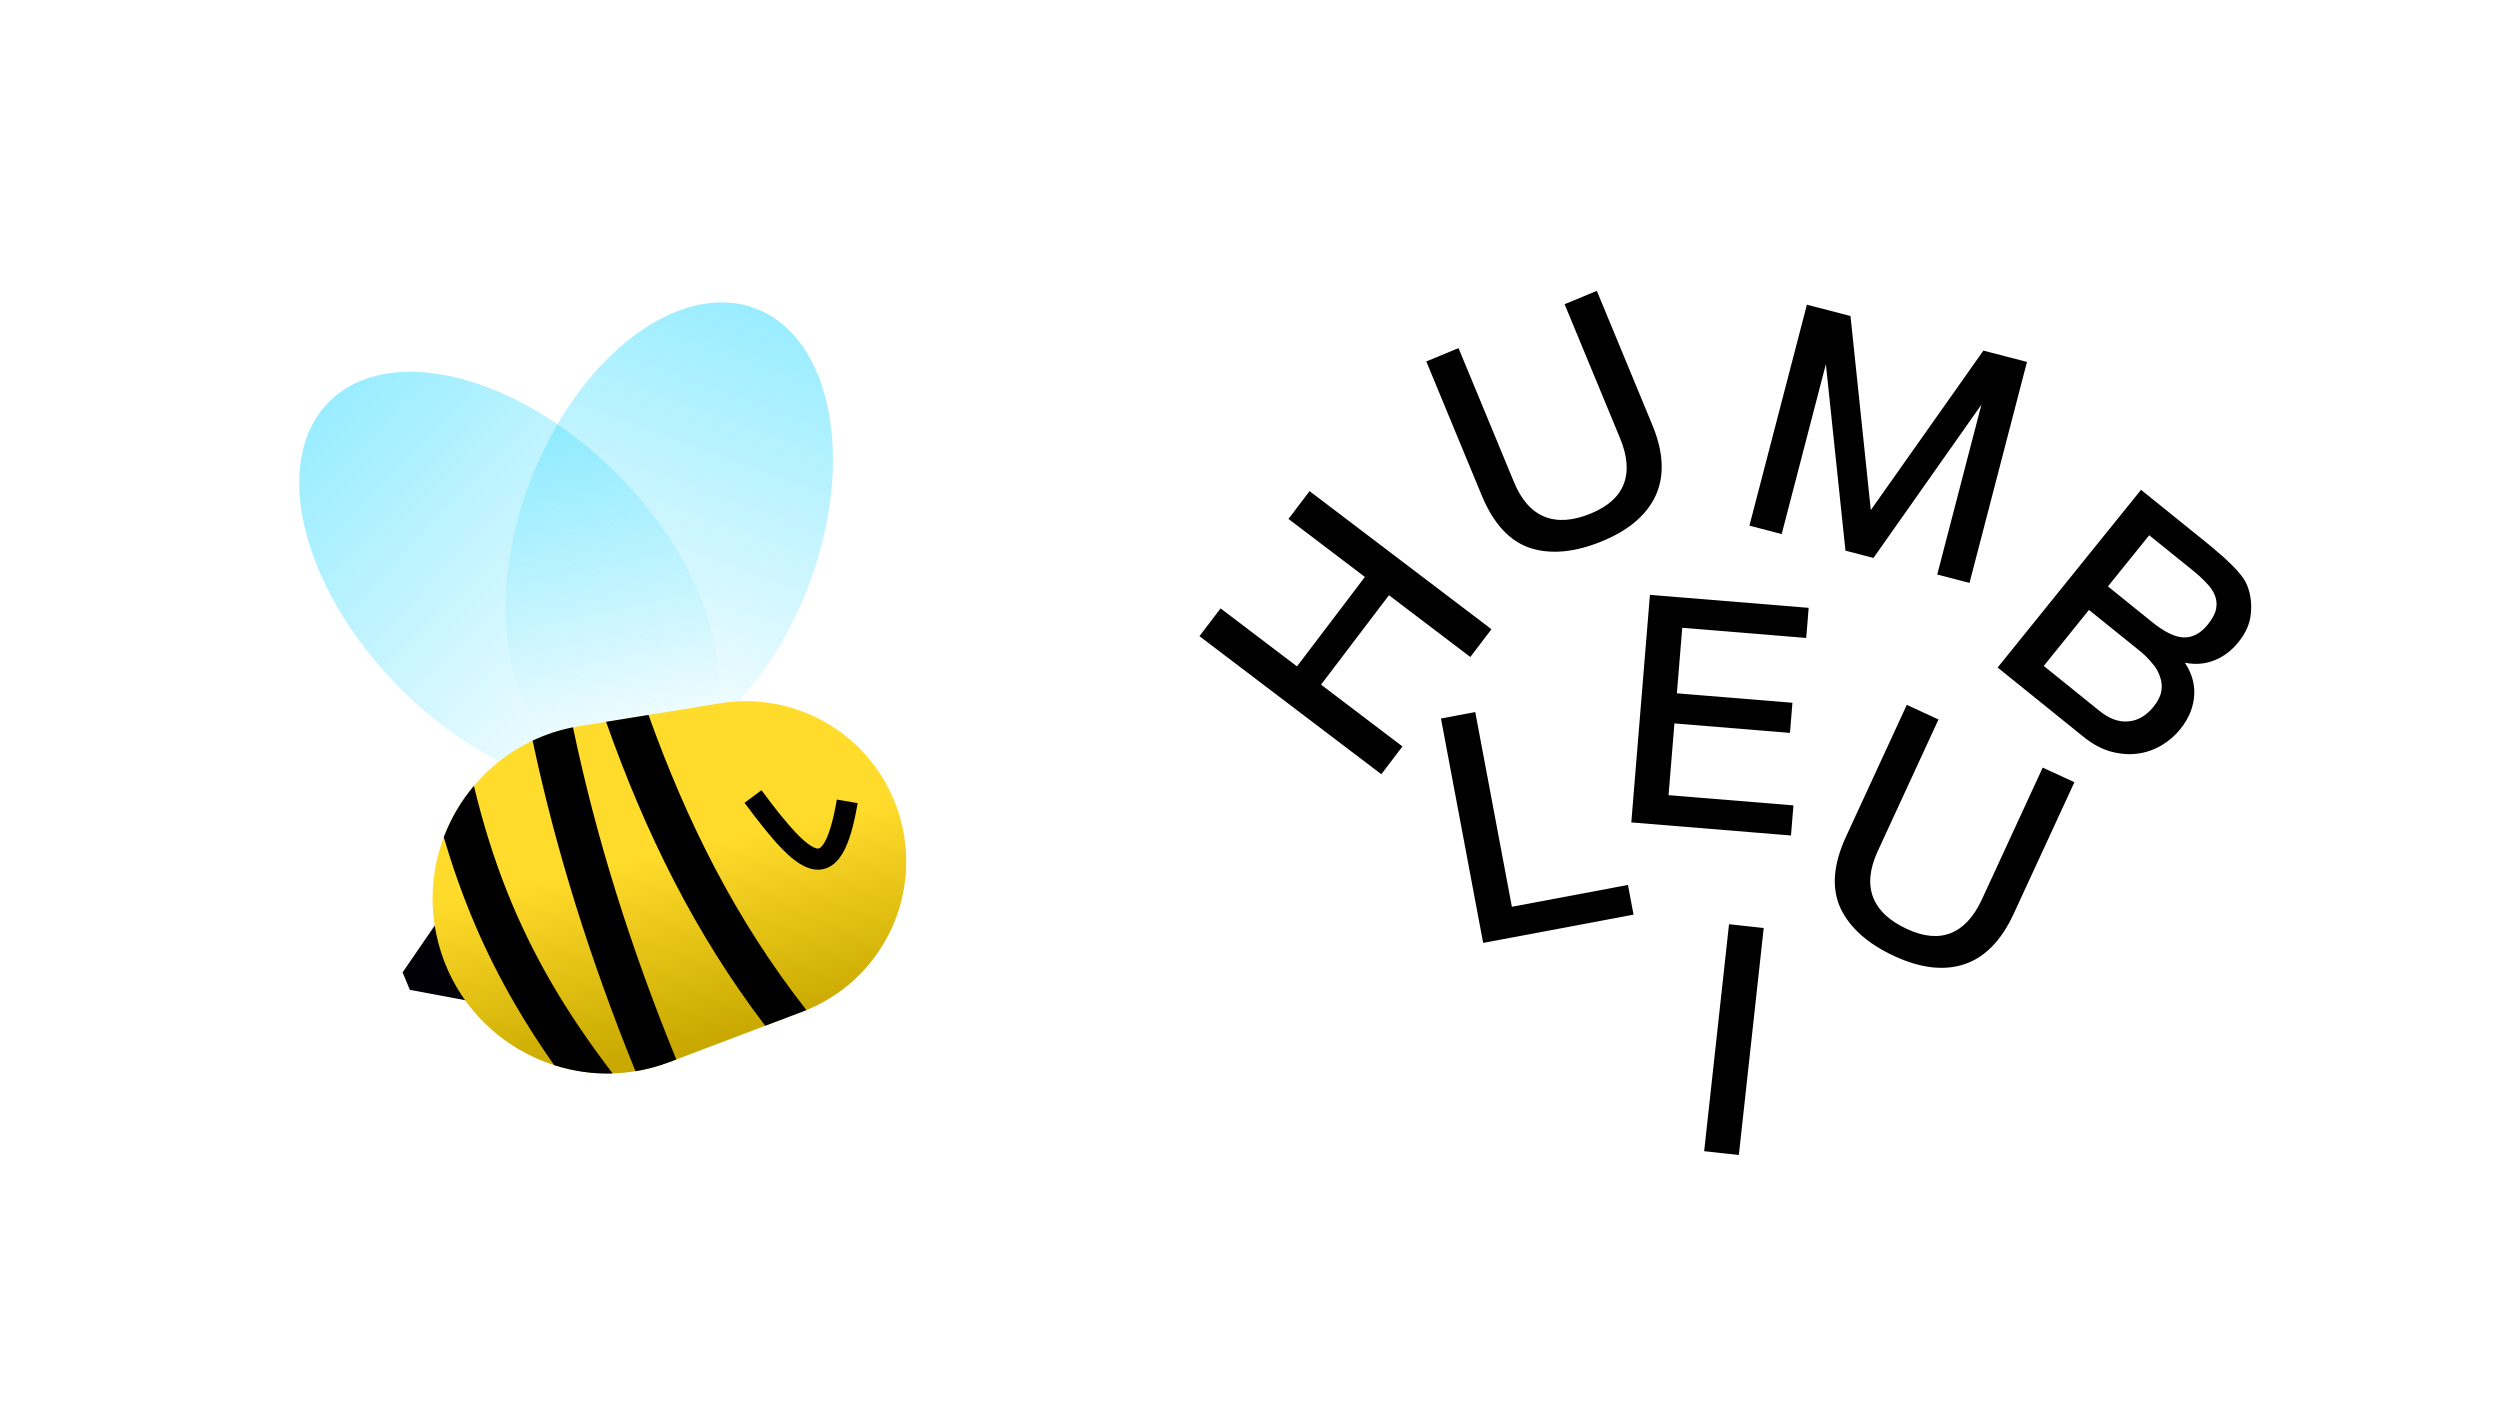 <svg width="1920" height="1080" viewBox="0 0 1920 1080" fill="none" xmlns="http://www.w3.org/2000/svg">
<rect width="1920" height="1080" fill="white"/>
<path d="M1333.56 885.819L1334.55 885.928L1334.66 884.934L1353.32 714.594L1353.43 713.6L1352.44 713.491L1329.77 711.007L1328.78 710.898L1328.67 711.892L1310.01 882.233L1309.9 883.227L1310.89 883.336L1333.56 885.819Z" fill="black" stroke="black" stroke-width="2"/>
<path d="M1591.4 602.137L1591.82 601.229L1590.91 600.811L1570.2 591.258L1569.3 590.839L1568.88 591.747L1523.03 691.118C1516.66 704.922 1508.43 713.675 1498.43 717.596L1498.43 717.596C1488.65 721.434 1477.27 720.447 1464.21 714.421C1450.42 708.055 1441.62 699.729 1437.62 689.51C1433.69 679.156 1434.8 667.132 1441.16 653.344L1487.01 553.973L1487.43 553.065L1486.52 552.646L1465.82 543.093L1464.91 542.674L1464.49 543.582L1418.64 642.953C1408.99 663.881 1407.48 681.966 1414.41 697.077L1414.41 697.09C1421.52 712.038 1435.25 724.139 1455.43 733.453C1475.19 742.57 1492.85 744.68 1508.33 739.591L1508.33 739.589C1523.91 734.342 1536.29 721.568 1545.54 701.509L1591.4 602.137Z" fill="black" stroke="black" stroke-width="2"/>
<path d="M1269.06 458.004L1268.07 457.923L1267.98 458.919L1254 629.708L1253.92 630.705L1254.92 630.786L1373.56 640.498L1374.56 640.58L1374.64 639.583L1376.21 620.447L1376.29 619.451L1375.29 619.369L1280.37 611.599L1285.04 554.51L1372.79 561.693L1373.78 561.774L1373.87 560.778L1375.43 541.642L1375.51 540.645L1374.52 540.563L1286.77 533.38L1291.05 481.075L1385.26 488.787L1386.25 488.869L1386.34 487.872L1387.9 468.736L1387.98 467.739L1386.99 467.658L1269.06 458.004Z" fill="black" stroke="black" stroke-width="2"/>
<path d="M1108.82 552.428L1107.83 552.613L1108.02 553.596L1139.68 722.005L1139.87 722.988L1140.85 722.803L1252.41 701.828L1253.4 701.643L1253.21 700.66L1249.66 681.791L1249.48 680.808L1248.5 680.993L1160.32 697.571L1132.39 549.013L1132.21 548.031L1131.22 548.215L1108.82 552.428Z" fill="black" stroke="black" stroke-width="2"/>
<path d="M1652.2 478.517L1617.49 450.508L1650.45 409.667L1685.16 437.676C1688.98 440.764 1692.36 443.894 1695.28 447.064L1695.29 447.079L1695.31 447.093C1698.41 450.198 1700.62 453.481 1701.98 456.937C1703.31 460.362 1703.65 463.949 1702.96 467.718C1702.29 471.435 1700.13 475.621 1696.37 480.284C1690.78 487.206 1684.48 490.554 1677.46 490.549C1670.64 490.519 1662.24 486.614 1652.2 478.517ZM1645.24 378.223L1644.46 377.595L1643.84 378.373L1536.22 511.729L1535.59 512.507L1536.37 513.135L1600.81 565.133C1607.49 570.524 1614.25 574.212 1621.1 576.158L1621.11 576.161C1628.13 578.069 1634.8 578.638 1641.13 577.846C1647.66 577.032 1653.72 574.99 1659.3 571.719C1664.86 568.459 1669.65 564.351 1673.64 559.4C1680.39 551.037 1683.94 542.1 1684.21 532.607C1684.46 523.772 1681.57 515.354 1675.61 507.374C1683.33 509.422 1690.72 509.339 1697.75 507.092C1705.67 504.609 1712.54 499.726 1718.38 492.496C1723.9 485.653 1727.02 478.551 1727.64 471.198C1728.38 464.047 1727.61 457.324 1725.31 451.043C1724.28 448.062 1722.54 445.074 1720.13 442.076C1717.86 439.205 1715.19 436.327 1712.14 433.443C1709.18 430.438 1706.01 427.571 1702.63 424.843C1699.49 422.103 1696.49 419.575 1693.62 417.259L1645.24 378.223ZM1611.88 546.826L1568.21 511.583L1604.18 467.006L1643.93 499.084C1647.61 502.057 1650.87 505.295 1653.71 508.798L1653.72 508.811L1653.73 508.824C1656.64 512.169 1658.66 515.695 1659.82 519.401L1659.83 519.427L1659.84 519.453C1661.21 523.112 1661.56 526.934 1660.9 530.937C1660.24 534.891 1658.24 538.999 1654.79 543.265C1648.9 550.571 1642.17 554.437 1634.6 555.027L1634.59 555.028C1627.14 555.715 1619.58 553.042 1611.88 546.826Z" fill="black" stroke="black" stroke-width="2"/>
<path d="M1389.39 235.467L1388.42 235.215L1388.17 236.183L1345.03 402.024L1344.78 402.992L1345.75 403.244L1366.65 408.681L1367.62 408.933L1367.87 407.965L1402.69 274.09L1418.17 421.412L1418.24 422.101L1418.91 422.275L1437.73 427.169L1438.4 427.343L1438.8 426.777L1524.09 305.668L1489.27 439.543L1489.02 440.511L1489.99 440.763L1510.89 446.2L1511.86 446.452L1512.11 445.484L1555.25 279.643L1555.5 278.675L1554.53 278.423L1524.34 270.569L1523.67 270.395L1523.27 270.96L1436.06 394.495L1420.33 244.185L1420.25 243.495L1419.58 243.321L1389.39 235.467Z" fill="black" stroke="black" stroke-width="2"/>
<path d="M1226.21 225.618L1225.83 224.694L1224.91 225.076L1203.84 233.795L1202.92 234.177L1203.3 235.101L1245.15 336.223C1250.96 350.27 1251.81 362.25 1247.9 372.259L1247.9 372.259C1244.08 382.048 1235.63 389.73 1222.34 395.23C1208.3 401.041 1196.22 401.848 1186 397.85C1175.73 393.709 1167.65 384.732 1161.84 370.701L1119.99 269.579L1119.61 268.655L1118.68 269.038L1097.62 277.757L1096.69 278.139L1097.08 279.063L1138.93 380.185C1147.74 401.481 1160 414.864 1175.8 420.034L1175.81 420.038C1191.61 424.966 1209.82 423.098 1230.36 414.597C1250.46 406.275 1264 394.74 1270.77 379.919L1270.77 379.913C1277.49 364.913 1276.51 347.152 1268.06 326.739L1226.21 225.618Z" fill="black" stroke="black" stroke-width="2"/>
<path d="M923.204 487.592L922.599 488.388L923.395 488.993L1059.88 592.607L1060.68 593.212L1061.28 592.415L1075.07 574.256L1075.67 573.459L1074.88 572.855L1013.16 526.005L1066.52 455.724L1128.23 502.573L1129.03 503.177L1129.63 502.381L1143.42 484.221L1144.02 483.425L1143.23 482.82L1006.74 379.205L1005.95 378.601L1005.34 379.397L991.554 397.557L990.95 398.354L991.746 398.958L1049.63 442.905L996.279 513.187L938.391 469.24L937.594 468.635L936.99 469.432L923.204 487.592Z" fill="black" stroke="black" stroke-width="2"/>
<ellipse cx="513.988" cy="410.052" rx="185.383" ry="114.203" transform="rotate(-68.92 513.988 410.052)" fill="url(#paint0_linear_31_312)"/>
<ellipse cx="390.62" cy="446.314" rx="194.88" ry="117.124" transform="rotate(-135 390.62 446.314)" fill="url(#paint1_linear_31_312)"/>
<path d="M340.741 700.806L309.191 746.798L314.759 760.195L374.148 771.331L340.741 700.806Z" fill="#020007"/>
<path d="M616.483 776.856C675.606 754.435 708.147 690.888 691.782 629.812C675.416 568.735 615.461 529.972 553.05 540.117L444.956 557.686C366.518 570.436 316.267 648.16 336.835 724.919C357.402 801.679 439.783 843.864 514.087 815.687L616.483 776.856Z" fill="url(#paint2_linear_31_312)"/>
<path d="M619.32 775.74C618.381 776.122 617.435 776.494 616.482 776.856L587.655 787.788C533.174 716.191 495.411 638.967 465.466 554.352L498.039 549.058C527.873 632.118 565.321 706.794 619.32 775.74Z" fill="black"/>
<path d="M409.055 568.802C418.723 564.237 429.098 560.765 440.06 558.573C457.662 643.036 484.44 728.182 519.397 813.673L514.086 815.687C505.477 818.951 496.76 821.272 488.043 822.703C453.569 737.907 426.887 653.158 409.055 568.802Z" fill="black"/>
<path d="M470.516 824.401C455.109 824.867 439.934 822.644 425.6 818.043C414.868 802.767 404.989 787.451 395.908 771.862C372.534 731.741 354.59 690.068 340.839 642.899C346.258 628.553 354.092 615.232 363.952 603.541C377.902 661.504 397.243 709.702 423.942 755.531C437.428 778.681 452.846 801.324 470.516 824.401Z" fill="black"/>
<path fill-rule="evenodd" clip-rule="evenodd" d="M599.24 650.469C591.096 641.886 581.972 630.249 571.795 616.563L584.812 606.882C594.953 620.52 603.585 631.48 611.008 639.303C618.755 647.469 623.969 650.861 627.136 651.564C628.301 651.822 628.913 651.657 629.466 651.351C630.222 650.932 631.552 649.826 633.19 647.028C636.561 641.27 639.812 630.851 642.689 614.064L658.678 616.804C655.749 633.898 652.129 646.787 647.19 655.224C644.672 659.524 641.488 663.237 637.322 665.543C632.953 667.962 628.237 668.425 623.62 667.4C615.223 665.536 607.059 658.71 599.24 650.469Z" fill="black"/>
<defs>
<linearGradient id="paint0_linear_31_312" x1="698.796" y1="407.36" x2="342.929" y2="413.81" gradientUnits="userSpaceOnUse">
<stop stop-color="#00D1FF" stop-opacity="0.4"/>
<stop offset="1" stop-color="#00D1FF" stop-opacity="0"/>
</linearGradient>
<linearGradient id="paint1_linear_31_312" x1="584.895" y1="443.553" x2="210.804" y2="450.503" gradientUnits="userSpaceOnUse">
<stop stop-color="#00D1FF" stop-opacity="0.4"/>
<stop offset="1" stop-color="#00D1FF" stop-opacity="0"/>
</linearGradient>
<linearGradient id="paint2_linear_31_312" x1="530.047" y1="650.699" x2="561.598" y2="793.603" gradientUnits="userSpaceOnUse">
<stop stop-color="#FFDB2B"/>
<stop offset="1" stop-color="#C9A900"/>
</linearGradient>
</defs>
</svg>
